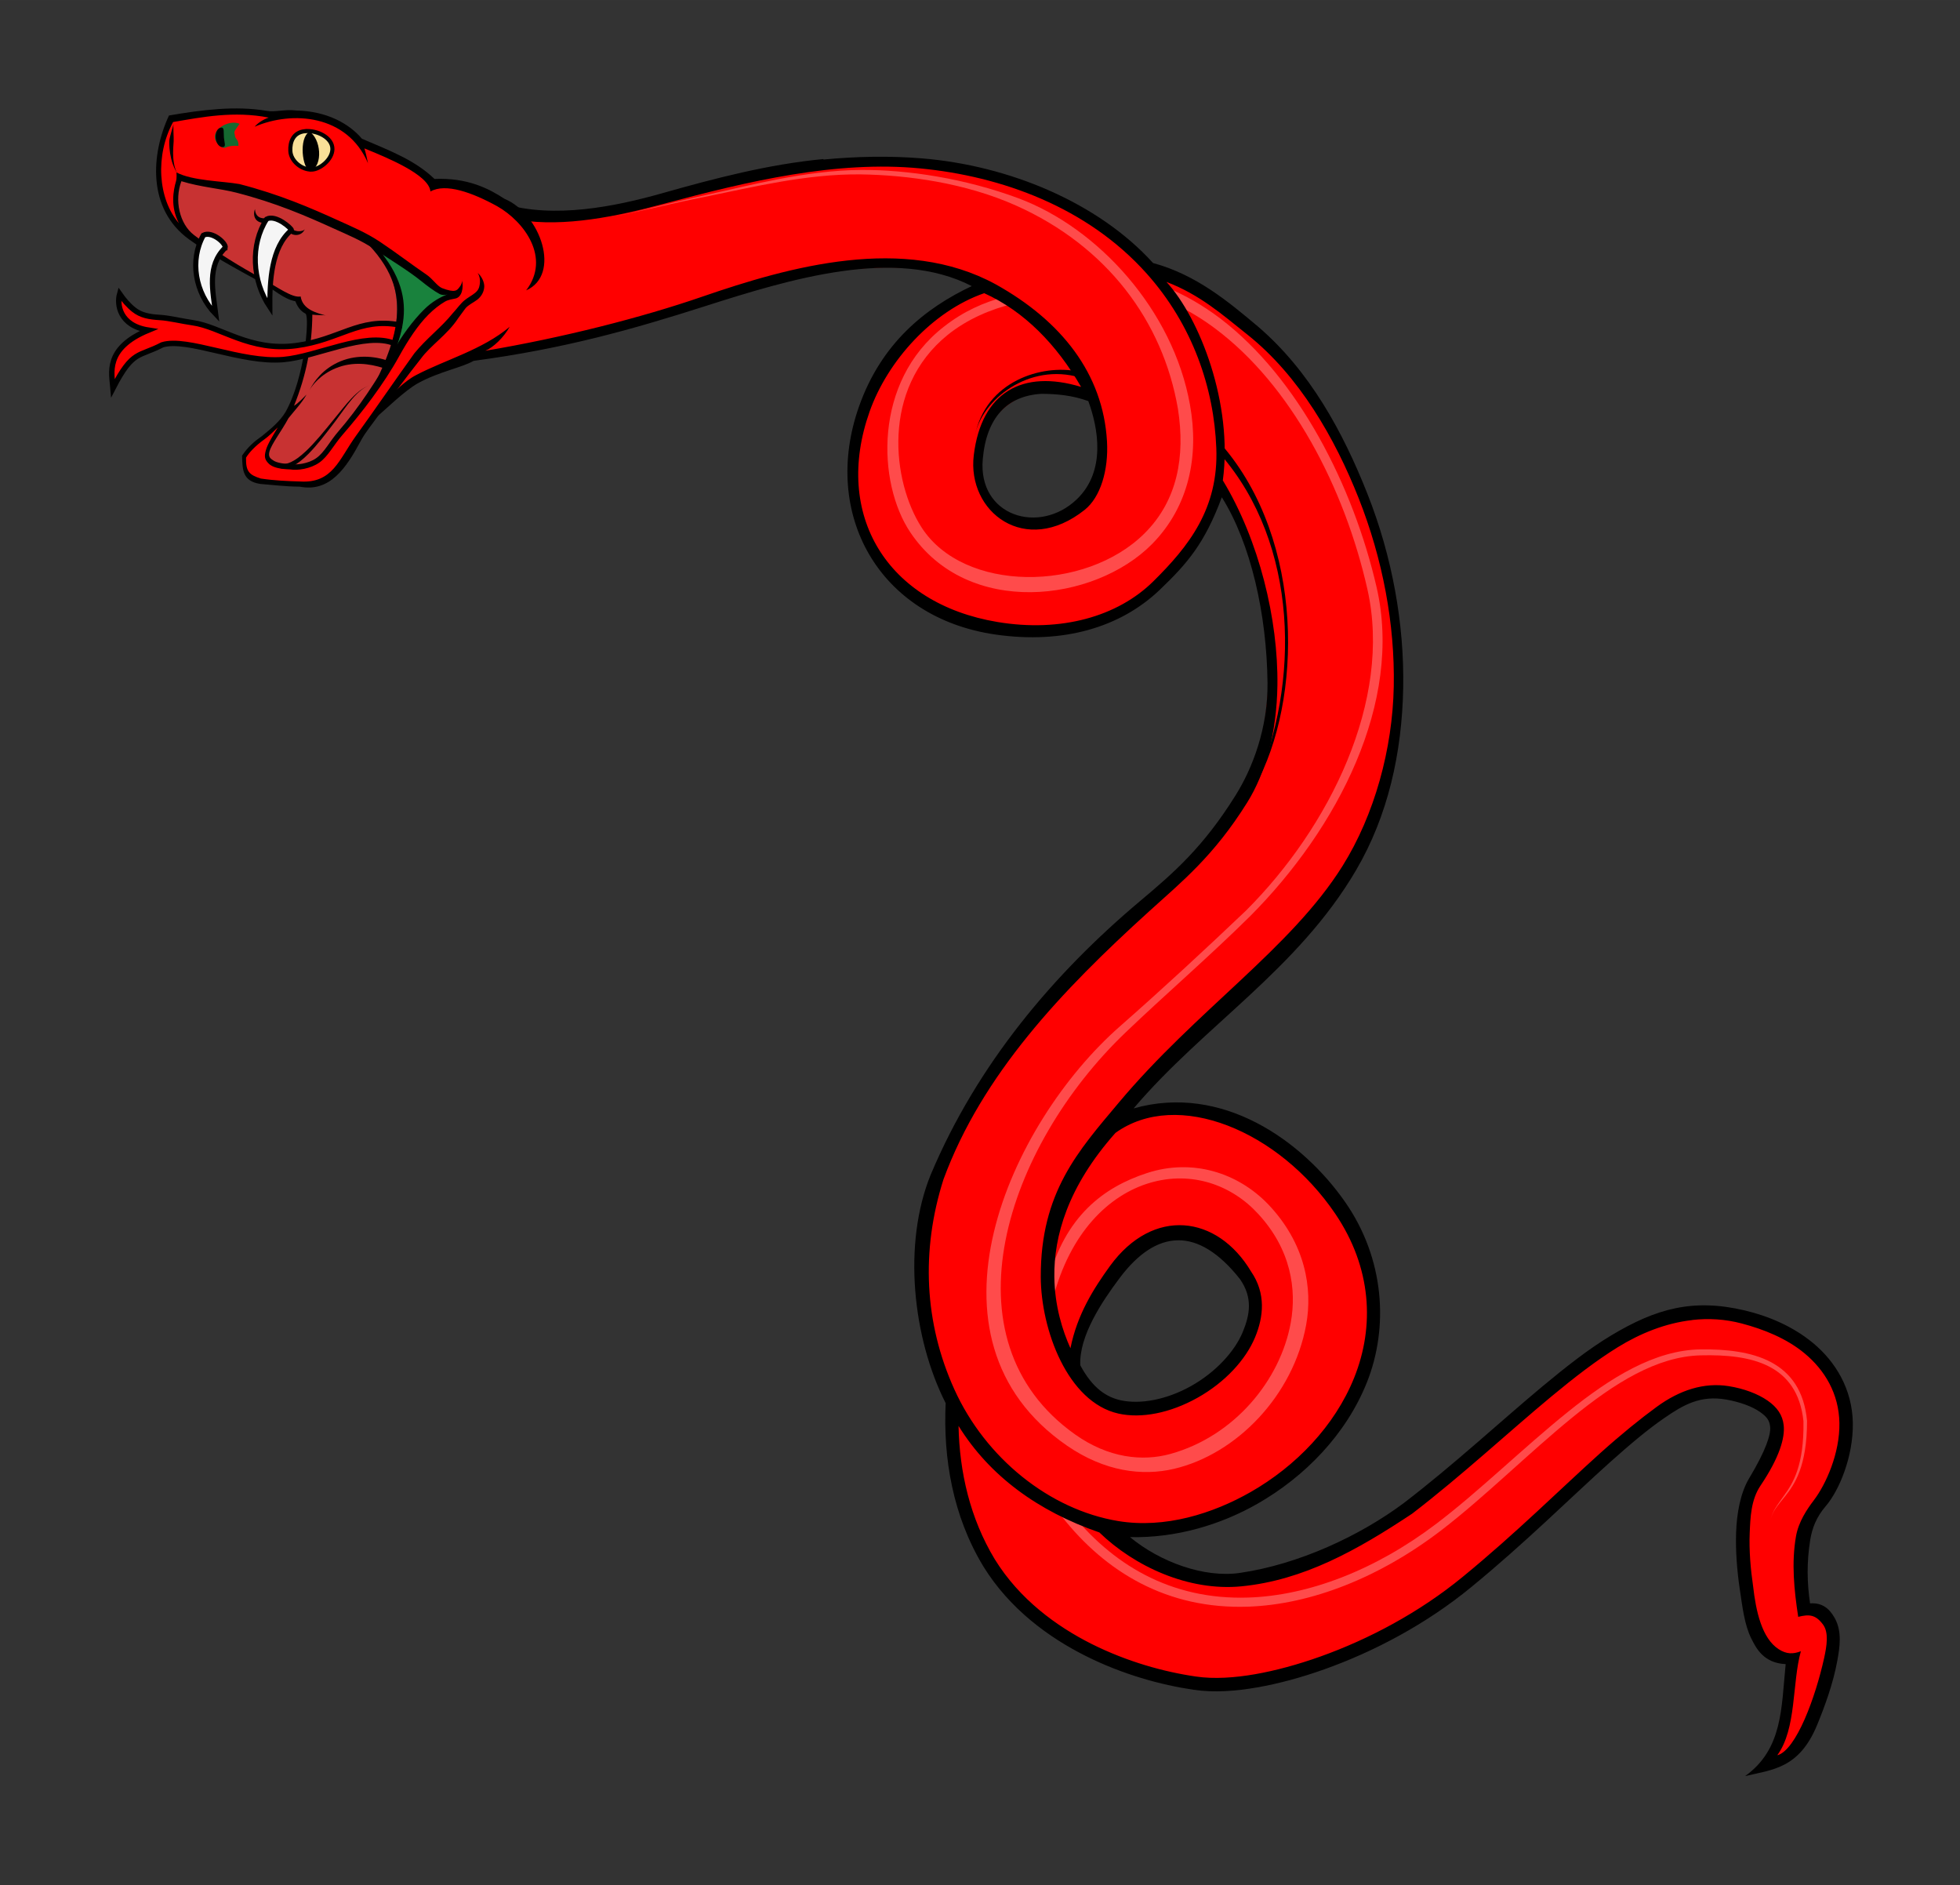 <?xml version="1.0" encoding="UTF-8" standalone="no"?>
<svg
   xmlns:dc="http://purl.org/dc/elements/1.1/"
   xmlns:cc="http://creativecommons.org/ns#"
   xmlns:rdf="http://www.w3.org/1999/02/22-rdf-syntax-ns#"
   xmlns:svg="http://www.w3.org/2000/svg"
   xmlns="http://www.w3.org/2000/svg"
   xmlns:sodipodi="http://sodipodi.sourceforge.net/DTD/sodipodi-0.dtd"
   xmlns:inkscape="http://www.inkscape.org/namespaces/inkscape"
   height="327.987"
   width="341.065"
   version="1.1"
   viewBox="0 0 319.75 307.487"
   id="svg8905"
   sodipodi:docname="snake.svg"
   inkscape:version="0.92.2 5c3e80d, 2017-08-06">
  <rect x="0" y="0" width="319.75" height="307.487" fill="#333333" stroke="none"/>
  <defs
     id="defs8909" />
  <sodipodi:namedview
     pagecolor="#ffffff"
     bordercolor="#666666"
     borderopacity="1"
     objecttolerance="10"
     gridtolerance="10"
     guidetolerance="10"
     inkscape:pageopacity="0"
     inkscape:pageshadow="2"
     inkscape:window-width="640"
     inkscape:window-height="480"
     id="namedview8907"
     showgrid="false"
     inkscape:zoom="2.4130329"
     inkscape:cx="171.98274"
     inkscape:cy="163.9937"
     inkscape:current-layer="g8901"
     units="px" />
  <g
     transform="translate(-326.67,-437.96)"
     id="g8903">
    <g
       transform="matrix(3.44,0,0,3.44,-222.38,42.526)"
       id="g8901">
      <path
         d="m 169.38,120.36 c 0.182,-0.015 0.365,-0.024 0.549,-0.03 0.737,-0.024 1.481,0.016 2.196,0.037 1.366,0.187 2.967,-0.143 4.071,0.941 1.225,0.857 2.829,1.108 3.841,2.301 1.274,0.074 2.543,0.525 3.56,1.303 0.039,0.012 0.077,0.023 0.116,0.035 1.875,0.446 3.844,0.236 5.67,-0.279 3.229,-0.776 6.498,-1.71 9.82,-1.952 1.107,-0.081 2.22,-0.084 3.34,0.021 0.235,0.013 0.47,0.033 0.705,0.051 4.45,0.235 8.695,1.96 11.276,5.58 -0.126,-0.342 0.083,-0.299 0.475,-0.242 2.38,0.821 4.391,2.786 5.989,4.694 3.667,4.496 5.381,10.494 4.877,16.254 -0.313,3.647 -1.814,7.2 -4.395,9.821 -3.097,3.348 -6.758,6.163 -9.54,9.804 1.367,-1.455 3.619,-1.356 5.406,-0.925 3.32,1.125 6.083,3.908 7.115,7.265 1.027,3.587 -0.745,7.447 -3.552,9.712 -1.94,1.571 -4.359,2.737 -6.888,2.791 -0.837,0.008 -1.66,-0.105 -2.454,-0.32 1.136,0.648 2.128,1.538 3.365,2.014 1.588,0.633 3.335,0.67 4.976,0.288 3.136,-0.848 5.933,-2.627 8.359,-4.729 2.614,-2.086 5.066,-4.394 7.831,-6.281 1.523,-0.921 3.304,-1.507 5.1,-1.318 2.317,0.268 4.778,1.474 5.675,3.757 0.612,1.919 -0.02,4.002 -1.134,5.609 -0.455,0.594 -0.725,1.247 -0.669,2.006 -0.05,0.87 -0.054,1.788 0.092,2.623 0.976,-0.058 1.617,1.109 1.363,1.982 -0.338,1.675 -0.849,3.377 -1.813,4.803 -0.264,0.579 -1.193,0.255 -0.959,-0.36 0.366,-1.249 0.515,-2.61 0.664,-3.866 -1.37,-0.193 -1.87,-1.768 -2.052,-2.948 -0.244,-1.618 -0.301,-3.285 -0.049,-4.9 0.548,-1.117 1.551,-2.239 1.343,-3.573 -0.555,-0.91 -1.764,-1.204 -2.77,-1.27 -1.917,0.107 -3.331,1.619 -4.75,2.743 -3.181,2.723 -6.053,5.867 -9.642,8.074 -2.987,1.714 -6.365,3.149 -9.875,2.977 -3.01,-0.328 -5.974,-1.518 -8.288,-3.484 -2.289,-2.067 -3.561,-5.155 -3.655,-8.207 0.054,-0.26 0.016,-0.901 0.199,-0.93 0.162,-0.026 0.54,0.539 0.703,0.634 -2.828,-4.028 -3.07,-9.636 -0.833,-13.991 2.437,-5.014 6.703,-8.777 10.694,-12.52 1.857,-1.817 3.648,-3.941 4.05,-6.598 0.753,-4.055 0.031,-7.969 -2.031,-11.487 -0.098,-0.195 -0.156,-0.396 -0.195,-0.602 -0.047,0.605 -0.139,1.206 -0.286,1.798 -1.297,2.594 -3.567,4.734 -6.386,5.317 -1.675,0.415 -3.429,0.097 -5.091,-0.225 -2.812,-0.808 -5.348,-3.229 -5.538,-6.268 -0.287,-2.73 0.831,-5.456 2.712,-7.412 1.028,-1.112 2.07,-1.961 3.543,-2.388 0.139,-0.054 -0.564,-0.298 -0.751,-0.378 -3.061,-0.836 -6.111,-0.486 -9.125,0.301 -4.983,1.152 -9.495,3.332 -14.473,3.413 -0.923,0.348 -2.654,1.286 -3.536,1.796 -0.657,0.891 -1.218,1.458 -1.645,2.069 -0.427,0.61 -0.719,1.266 -1.637,1.923 -1.153,0.384 -2.501,0.395 -3.622,-0.074 -0.777,-0.939 0.677,-2.039 1.424,-2.402 -0.16,0.383 -0.608,1.01 -0.574,1.424 0.032,0.385 0.513,0.574 1.163,0.507 1.833,-0.02 2.42,-2.137 3.522,-3.256 0.788,-1.064 1.389,-2.266 2.176,-3.323 0.291,-0.676 0.522,-1.209 0.879,-2.029 -0.544,-0.534 -1.5,-0.819 -2.044,-1.353 -2.266,-1.488 -4.862,-2.468 -7.474,-3.169 -0.623,-0.049 -1.887,-0.454 -2.367,-0.486 -0.076,0.225 -0.25,0.725 -0.156,1.154 0.049,0.416 0.253,0.941 0.195,1.023 -0.193,0.272 -0.87,-1.274 -1.019,-1.915 -0.114,-1.032 0.097,-2.2 0.636,-3.041 0.512,-0.172 1.05,-0.264 1.597,-0.309 z m 4.821,0.901 c -0.178,-0.004 -0.362,0.022 -0.502,0.141 -0.248,0.187 -0.283,0.526 -0.234,0.811 0.047,0.284 0.271,0.491 0.516,0.616 0.282,0.143 0.639,0.09 0.868,-0.127 0.279,-0.19 0.499,-0.549 0.367,-0.891 -0.184,-0.371 -0.623,-0.536 -1.016,-0.55 z m 34.855,12.244 c -0.461,0.032 -0.905,0.141 -1.311,0.426 -1.417,0.776 -2.063,2.649 -1.551,4.152 0.473,1.464 2.328,2.026 3.638,1.331 1.576,-0.598 2.25,-2.392 2.048,-3.971 -0.041,-0.701 -0.16,-1.399 -0.386,-2.065 l -0.069,0.09 -0.053,0.068 c -0.743,0.079 -1.554,-0.084 -2.321,-0.032 z m 6.063,40.015 c -1.507,0.176 -2.6,1.548 -3.329,2.785 -0.517,0.862 -0.901,1.811 -1.152,2.764 -0.703,-0.041 -0.426,0.225 -0.172,0.685 0.662,1.3 2.114,2.159 3.574,1.851 2.128,-0.344 4.128,-1.798 4.837,-3.878 0.248,-1.038 -0.035,-2.146 -0.802,-2.9 -0.56,-0.75 -1.351,-1.177 -2.251,-1.294 -0.129,-0.017 -0.261,-0.027 -0.394,-0.031 -0.104,6.5e-4 -0.206,0.007 -0.306,0.019 z"
         id="path8801"
         style="fill:#ff0000;stroke-width:0.354;stroke-linecap:round;stroke-linejoin:round"
         inkscape:connector-curvature="0" />
      <path
         d="m 214.95,128.59 c 0.887,0.368 1.736,0.861 2.536,1.47 3.681,2.805 6.299,7.927 7.407,12.744 1.254,5.451 -1.852,11.422 -5.986,15.577 -1.918,1.899 -4.038,3.726 -5.923,5.529 -5.649,5.404 -8.732,14.556 -2.394,19.056 1.591,1.129 3.208,1.291 4.528,0.925 3.012,-0.834 5.212,-3.481 5.705,-6.238 0.275,-1.536 0.026,-3.444 -1.55,-5.145 -1.26,-1.376 -3.158,-2.046 -5.12,-1.473 -1.948,0.569 -3.808,2.356 -4.617,5.529 -0.028,0.107 -0.051,0.172 -0.078,0.268 -0.059,-0.28 -0.095,-0.852 -0.152,-1.125 0.801,-3.089 2.644,-4.466 4.703,-5.135 2.135,-0.695 4.285,-0.03 5.743,1.486 1.766,1.855 2.114,3.991 1.799,5.712 -0.615,3.363 -3.304,6.134 -6.269,6.83 -1.506,0.353 -3.293,0.128 -5.077,-1.103 -7.356,-5.072 -2.72,-15.284 2.512,-19.878 1.973,-1.732 4.022,-3.626 5.973,-5.483 3.956,-3.942 6.953,-9.975 5.766,-15.24 -1.082,-4.801 -3.611,-9.679 -7.242,-12.382 -0.575,-0.428 -1.173,-0.792 -1.79,-1.095 z"
         id="path8803"
         inkscape:connector-curvature="0"
         style="fill:#ffffff;fill-opacity:0.294;stroke-width:1px" />
      <path
         d="m 188.56,125.24 c 0.343,-0.046 0.844,-0.155 1.797,-0.372 0.685,-0.156 1.744,-0.399 2.865,-0.622 1.924,-0.383 4.616,-1.061 7.214,-1.025 2.196,0.032 4.939,0.398 7.353,1.476 4.291,1.917 6.963,5.461 7.68,9.638 0.356,2.259 -0.02,4.349 -1.579,5.903 -2.825,2.812 -8.583,2.809 -10.571,-0.267 -1.398,-2.162 -1.942,-6.568 1.229,-9.138 0.948,-0.763 2.079,-1.227 3.1,-1.475 l -0.371,-0.338 c -1,0.261 -1.984,0.694 -2.91,1.425 -3.36,2.61 -3.15,7.416 -1.595,9.74 2.725,4.079 8.741,3.321 11.463,0.571 1.783,-1.805 2.237,-4.229 1.806,-6.607 -0.795,-4.492 -4.359,-8.386 -8.125,-9.792 -2.531,-0.945 -5.277,-1.363 -7.48,-1.347 -2.62,0.016 -5.314,0.744 -7.23,1.161 -1.119,0.243 -2.172,0.505 -2.855,0.673 -0.944,0.232 -1.454,0.351 -1.792,0.396 z"
         id="path8805"
         inkscape:connector-curvature="0"
         style="fill:#ffffff;fill-opacity:0.294;stroke-width:1px" />
      <path
         style="color:#000000;fill-rule:evenodd;stroke-width:0.4"
         d="m 210.7,132.56 0.13,0.294 c -2.414,-0.721 -4.682,1.044 -4.997,2.792 0.522,-2.663 3.224,-3.42 4.869,-3.086 z m 6.846,3.487 c 3.943,4.543 3.837,12.121 1.573,16.192 2.157,-4.87 2.076,-11.486 -1.637,-15.748 z"
         id="path8807"
         inkscape:connector-curvature="0" />
      <path
         d="m 210.07,186.63 c 0.013,0.017 0.233,-0.071 0.246,-0.055 1.997,2.54 4.79,4.249 8.489,4.128 2.852,-0.093 6.013,-1.298 8.907,-3.491 2.04,-1.544 4.119,-3.6 6.263,-5.322 1.995,-1.603 4.092,-2.925 6.287,-2.955 1.197,-0.012 2.396,0.109 3.328,0.603 0.942,0.5 1.582,1.366 1.714,2.781 -1e-5,-1e-5 4.1e-4,0.004 4.1e-4,0.004 v 0.003 c 5.2e-4,2.173 -0.605,3.023 -1.023,3.555 -0.418,0.52 -0.609,0.718 -0.715,1.155 0.108,-0.448 0.271,-0.636 0.663,-1.194 0.389,-0.542 0.942,-1.383 0.904,-3.51 -0.146,-1.359 -0.77,-2.147 -1.648,-2.593 -0.886,-0.449 -2.035,-0.551 -3.218,-0.521 -2.086,0.047 -4.102,1.325 -6.079,2.934 -2.112,1.72 -4.181,3.791 -6.24,5.369 -2.933,2.244 -6.17,3.505 -9.129,3.613 -3.862,0.141 -6.791,-1.647 -8.861,-4.28 -0.014,-0.017 0.125,-0.209 0.112,-0.226 z"
         id="path8809"
         inkscape:connector-curvature="0"
         style="fill:#ffffff;fill-opacity:0.294;stroke-width:1px" />
      <g
         transform="matrix(-0.639,0.056,0.056,0.639,139.49,98.941)"
         id="g8817"
         style="fill-rule:evenodd;stroke-width:1px">
        <path
           style="color:#000000"
           d="m -88.68,44.666 c -2.45,-0.018 -4.881,0.144 -7.256,0.549 -6.351,1.082 -12.689,4.372 -16.354,9.199 -3.104,1.138 -5.31,3.345 -7.295,5.332 -3.548,3.609 -5.607,8.35 -7.01,13.072 -1.409,4.742 -1.879,9.788 -1.371,14.533 0.507,4.729 1.929,9.268 4.652,13.096 4.934,6.935 12.217,10.459 17.912,16.094 -6.7,-1.271 -12.228,3.484 -14.969,8.252 -2.546,4.429 -2.421,9.531 -0.43,13.457 1.867,3.682 5.166,6.515 8.822,8.201 2.845,1.312 6.213,2.01 9.609,1.639 -2.053,2.027 -5.195,3.494 -7.848,3.344 -4.401,-0.248 -9.102,-1.961 -12.543,-4.092 -3.889,-2.469 -7.623,-5.374 -10.977,-7.705 -1.841,-1.273 -3.587,-2.421 -5.32,-3.269 -3.549,-1.738 -6.342,-2.23 -10.051,-1.004 -1.671,0.553 -3.428,1.463 -4.826,2.848 -1.536,1.521 -2.583,3.65 -2.406,6.137 0.177,2.481 1.446,4.89 2.531,5.949 0.763,0.745 1.148,1.537 1.365,2.402 0.408,1.626 0.507,3.122 0.418,4.658 -0.846,0.013 -1.363,0.445 -1.717,1.228 -0.475,1.052 -0.185,2.2 0.08,3.17 0.452,1.658 1.244,3.333 1.897,4.592 1.611,3.111 3.582,3.005 5.639,3.309 -2.957,-1.748 -3.104,-4.79 -3.711,-7.984 1.617,-0.218 2.071,-1.355 2.371,-2.119 0.406,-1.032 0.446,-2.345 0.529,-3.766 0.076,-1.291 0.067,-2.76 -0.098,-4.117 -0.171,-1.41 -0.571,-2.897 -1.315,-3.922 l -0.004,-0.006 -0.006,-0.008 c -1.416,-1.952 -1.874,-3.074 -1.865,-3.631 0.007,-0.461 0.146,-0.745 0.666,-1.178 0.521,-0.435 1.399,-0.854 2.387,-1.117 1.867,-0.498 3.172,0.096 4.68,0.957 1.23,0.69 2.68,1.7 4.36,2.96 3.058,2.297 6.744,5.377 10.975,8.26 3.522,2.411 7.528,4.1 11.297,5.084 1.753,0.458 3.498,0.772 5.1,0.908 1.55,0.132 3.192,0.123 4.688,-0.236 2.388,-0.568 5.146,-1.589 7.748,-3.195 2.575,-1.59 5.287,-3.934 6.959,-7.271 l 0.002,-0.006 0.002,-0.004 c 1.9,-3.875 2.255,-8.165 1.707,-12.232 2.006,-5.009 2.155,-11.997 -0.377,-16.926 -4.137,-7.835 -10.336,-13.991 -17.189,-18.797 -2.676,-1.877 -4.988,-3.547 -7.727,-7.188 -1.396,-1.855 -2.804,-4.714 -3.061,-8.055 -0.388,-5.06 0.331,-10.366 2.168,-13.96 1.555,3.266 2.936,4.63 5.181,6.425 3.137,2.508 7.451,3.373 12.353,2.228 8.532,-1.992 12.072,-10.017 8.612,-17.656 -2.044,-4.512 -5.49,-6.834 -9.092,-8.162 5.377,-3.392 13.317,-1.696 19.872,-0.219 5.404,1.218 10.562,2.204 17.3,2.509 0.871,0.414 2.631,0.576 4.229,1.283 1.066,0.472 2.619,1.78 3.348,2.272 0.035,-0.098 -0.951,-1.19 -0.909,-1.308 -0.601,-0.422 -1.433,-1.198 -2.353,-1.575 -2.218,-0.929 -5.06,-1.436 -7.192,-2.948 0.506,0.747 1.344,1.422 1.951,1.609 -5.775,-0.46 -11.718,-1.432 -16.322,-2.582 -6.637,-1.658 -15.279,-3.281 -21.688,0.976 -4.619,3.124 -7.345,7.293 -7.194,12.292 0.064,2.114 0.833,4.069 2.089,4.9 4.674,3.091 8.688,-0.611 7.811,-4.748 -0.974,-4.592 -4.144,-6.02 -8.344,-4.331 1.526,-3.275 3.695,-5.932 6.531,-7.527 3.931,0.987 7.555,4.361 9.203,7.975 3.358,7.362 -0.022,14.252 -8.066,16.326 -4.615,1.19 -8.889,0.368 -11.737,-1.994 -2.841,-2.356 -5.278,-4.936 -5.495,-9.402 -0.215,-4.425 0.941,-9.205 3.996,-13.293 3.954,-5.29 10.065,-8.11 16.002,-9.213 6.115,-1.137 12.752,-0.174 19.131,0.953 3.531,0.624 7.415,1.087 10.767,0.252 l 0.992,-1.279 c -3.611,1.419 -8.139,0.919 -11.692,0.242 -4.005,-0.764 -8.038,-1.453 -12.122,-1.482 z m -24.47,11.221 c -2.228,2.891 -4.123,9.425 -2.875,14.986 -2.285,4.641 -3.188,10.592 -2.697,15.441 0.352,3.477 1.438,6.384 2.975,8.426 2.815,3.741 5.342,5.424 7.953,7.406 6.941,5.269 13.336,10.926 16.854,18.395 2.131,5.11 2.339,10.45 0.556,15.53 -1.849,5.274 -6.247,9.482 -11.217,10.758 -3.389,0.87 -7.023,0.066 -9.957,-1.287 -3.476,-1.603 -6.605,-4.306 -8.35,-7.746 -1.859,-3.665 -1.995,-8 0.328,-12.182 3.606,-6.491 10.834,-10.263 15.676,-7.385 3.876,3.664 5.204,7.23 5.428,10.199 0.165,2.184 -0.263,4.042 -0.725,5.369 -0.715,-2.45 -2.098,-4.25 -3.448,-5.81 -3.562,-4.078 -8.23,-3.053 -10.348,1.32 -0.97,1.717 -0.632,3.421 0.131,4.881 0.822,1.572 2.483,3.111 4.635,4.078 2.111,0.949 4.267,1.175 5.914,0.652 3.693,-1.173 5.167,-6.709 4.842,-10.57 -0.53,-6.24 -3.604,-9.06 -6.864,-12.32 -6.31,-6.318 -13.684,-10.258 -18.008,-15.984 -2.692,-3.566 -4.444,-8.301 -4.936,-12.891 -0.493,-4.605 -0.006,-9.464 1.365,-14.078 1.365,-4.594 3.597,-9.399 7.111,-12.75 1.786,-1.703 3.276,-3.276 5.658,-4.436 z m 9.925,7.438 c 2.533,-0.071 4.199,1.374 4.742,4.423 0.744,4.177 -3.667,5.967 -6.654,3.581 -2.37,-1.893 -2.042,-5.136 -1.492,-7.167 1.15,-0.528 2.25,-0.728 3.404,-0.838 z m -4.59,63.215 c 1.49,-0.116 3.014,0.709 4.521,2.385 1.457,1.62 3.394,4.031 3.478,6.191 -0.773,1.797 -1.748,2.533 -2.799,2.85 -1.353,0.408 -3.288,0.263 -5.215,-0.604 -1.965,-0.883 -3.468,-2.313 -4.158,-3.633 -0.648,-1.239 -0.983,-2.469 -0.145,-3.93 1.37,-2.087 2.826,-3.144 4.316,-3.26 z m -37.363,9.195 c 1.993,0.048 3.935,0.65 5.67,1.523 1.66,0.835 3.381,1.939 5.203,3.199 3.358,2.323 7.072,5.22 11.006,7.727 4.287,2.335 8.428,4.202 13.045,4.248 3.92,0.039 7.756,-2.163 10.111,-4.885 4.365,-1.947 7.724,-4.864 9.685,-8.754 0.231,3.408 -0.256,6.888 -1.805,10.047 -1.562,3.116 -4.123,5.346 -6.59,6.869 -2.505,1.54 -5.165,2.53 -7.465,3.07 -1.332,0.32 -2.889,0.339 -4.371,0.213 -1.532,-0.13 -3.227,-0.436 -4.932,-0.881 -3.665,-0.957 -7.575,-2.608 -10.984,-4.941 -4.18,-2.849 -7.848,-5.91 -10.939,-8.232 -1.691,-1.27 -3.183,-2.273 -4.461,-3.045 -1.794,-1.085 -3.638,-1.506 -5.426,-1.059 -1.111,0.278 -2.1,0.752 -2.779,1.318 -0.666,0.555 -1.013,1.169 -1.025,1.928 -0.015,0.914 0.494,2.303 2.102,4.293 0.794,0.983 0.949,2.287 1.096,3.406 0.168,1.282 0.167,2.708 0.094,3.943 -0.047,1.861 -0.307,3.898 -1.477,4.807 -0.552,0.429 -1.034,0.462 -1.621,0.293 0.865,2.311 0.805,5.672 2.412,7.514 -1.442,-0.261 -3.207,-4.077 -4.08,-6.856 -0.275,-0.875 -0.521,-1.856 -0.135,-2.482 0.486,-0.787 0.955,-0.853 1.777,-0.725 0.129,-2.017 0.156,-4.013 -0.355,-5.938 -0.284,-1.068 -0.995,-1.936 -1.551,-2.549 -1,-1.102 -2.221,-3.3 -2.379,-5.516 -0.155,-2.175 0.738,-3.995 2.111,-5.356 1.252,-1.24 2.895,-2.053 4.441,-2.609 1.202,-0.433 2.415,-0.605 3.611,-0.576 z"
           id="path8811"
           inkscape:connector-curvature="0" />
      </g>
      <path
         d="m 168.29,123.52 c 1.727,0.303 3.435,0.635 5.047,1.33 1.339,0.553 2.855,0.932 3.981,1.854 1.085,1.113 1.369,2.875 0.905,4.341 -0.28,1.899 -1.67,3.211 -2.742,4.652 -0.227,0.417 -0.58,0.881 -1.011,1.134 -0.621,0.364 -1.386,0.389 -2.024,0.03 -0.589,-0.469 0.4,-1.266 0.586,-1.771 0.834,-1.033 0.751,-2.458 1.119,-3.686 0.14,-0.482 0.251,-1.038 0.135,-1.516 -0.042,-0.174 -0.226,-0.251 -0.338,-0.397 -0.092,-0.12 -0.101,-0.315 -0.253,-0.407 -1.415,-0.662 -2.819,-1.423 -4.111,-2.296 -0.305,-0.206 -0.645,-0.454 -0.947,-0.661 -0.71,-0.641 -0.776,-1.728 -0.453,-2.602 z"
         id="path8819"
         inkscape:connector-curvature="0"
         style="fill:#c83232;stroke-width:0.009;stroke-linecap:round;stroke-linejoin:round" />
      <path
         d="m 177.91,127.04 c 0.736,0.485 1.43,1.035 2.185,1.494 0.21,0.166 0.465,0.239 0.72,0.298 0.193,0.215 -0.198,0.267 -0.32,0.371 -0.715,0.445 -1.24,1.133 -1.717,1.815 -0.044,0.138 -0.313,0.406 -0.362,0.145 0.089,-0.528 0.268,-1.052 0.218,-1.595 0.002,-0.827 -0.365,-1.598 -0.829,-2.264 -0.098,-0.102 -0.072,-0.307 0.105,-0.263 z"
         id="path8823"
         inkscape:connector-curvature="0"
         style="fill:#24b856;stroke-width:0.007;stroke-linecap:round;stroke-linejoin:round" />
      <g
         transform="matrix(-0.639,0.056,0.056,0.639,139.49,98.941)"
         id="g8835"
         style="fill-rule:evenodd">
        <path
           style="color:#000000;stroke-width:0.4"
           d="m -44.469,37.044 c -1.218,0.025 -2.406,0.15 -3.529,0.445 -0.609,0.164 -1.378,-0.017 -2.168,0.164 -2.267,0.24 -3.826,1.322 -4.657,2.5 -2.019,1.082 -3.767,1.92 -5.087,3.431 -2.477,0.107 -4.005,1.108 -5.019,1.911 -2.587,1.348 -3.705,5.974 -1.012,6.886 -2.044,-2.237 -0.306,-5.074 1.586,-6.38 1.746,-1.172 3.651,-2.056 4.824,-1.519 4.8e-4,-1.266 3.064,-2.812 4.586,-3.599 -0.08,0.357 -0.117,0.738 -0.168,1.113 1.208,-3.709 5.222,-4.373 8.112,-3.418 -0.238,-0.236 -0.641,-0.472 -1.096,-0.582 2.515,-0.724 4.876,-0.471 7.072,-0.289 1.539,2.321 1.623,5.546 0.225,7.486 0.533,-1.278 0.196,-2.458 -0.055,-3.103 -0.093,-0.24 -0.084,-0.568 -0.094,-0.652 -1.119,0.728 -3.353,0.938 -4.561,1.264 -2.884,1.019 -5.056,2.195 -7.066,3.33 -0.908,0.513 -1.95,1.06 -2.9,1.82 -1.169,0.936 -2.254,1.938 -3.199,2.703 -0.473,0.382 -0.72,0.916 -1.083,1.116 -0.941,0.456 -1.096,0.262 -1.283,0.053 -0.213,-0.208 -0.271,-0.459 -0.236,-0.572 -0.102,0.673 0.133,1.308 0.582,1.371 0.203,0.029 0.546,0.036 0.814,0.166 0.408,0.197 0.826,0.455 1.31,0.863 0.829,0.699 1.639,1.718 2.404,2.856 1.327,1.974 3.095,3.894 4.656,5.4 0.781,0.753 1.218,1.515 1.912,1.919 0.692,0.402 1.648,0.459 2.197,0.315 0.735,-0.09 1.215,-0.239 1.496,-0.516 0.331,-0.365 0.337,-0.602 0.162,-1.065 -0.166,-0.441 -0.632,-1.047 -1.02,-1.59 0.354,0.283 0.711,0.585 1.064,0.792 0.705,0.414 1.228,0.889 1.47,1.232 0.109,1.007 -0.117,1.289 -0.961,1.632 -0.99,0.237 -1.944,0.362 -2.88,0.47 -2.377,0.358 -2.999,-1.382 -4.393,-2.997 -1.66,-1.921 -3.233,-3.841 -4.844,-5.712 -0.968,-1 -2.162,-1.736 -3.073,-2.691 -0.269,-0.241 -0.446,-0.451 -0.715,-0.691 -0.262,-0.247 -0.614,-0.403 -0.883,-0.555 -0.295,-0.166 -0.469,-0.315 -0.551,-0.602 -0.107,-0.316 -0.104,-0.698 0.051,-0.961 -0.272,0.237 -0.485,0.797 -0.38,1.161 0.073,0.328 0.285,0.613 0.58,0.804 0.282,0.182 0.706,0.327 0.932,0.568 0.246,0.277 0.366,0.423 0.596,0.678 0.887,1.131 2.191,1.805 2.999,2.726 1.121,1.192 2.296,2.487 3.442,3.849 0.487,0.578 1.122,1.214 1.495,1.786 1.275,1.953 2.64,3.64 4.81,3.016 1,-0.092 2.074,-0.318 2.901,-0.458 1.276,-0.316 1.218,-1.13 1.152,-2.199 -0.488,-0.618 -1.036,-0.995 -1.59,-1.312 -0.761,-0.514 -1.43,-0.988 -1.889,-1.617 -1.647,-2.408 -2.383,-6.788 -2.119,-7.109 0.397,-0.251 0.57,-0.619 0.676,-0.986 0.861,-0.241 1.524,-1.023 2.295,-1.537 1.933,-1.288 3.656,-2.421 5.143,-3.713 2.9,-2.52 2.239,-6.537 0.672,-9.246 -1.24,-0.105 -2.487,-0.179 -3.705,-0.154 z m 3.215,5.072 c 0.653,1.369 0.413,3.131 -0.572,4.037 -1.634,1.502 -3.23,2.653 -4.819,3.713 -0.992,0.66 -2.01,1.579 -2.648,1.51 -0.067,0.971 -1.038,1.304 -1.744,1.57 0.163,-0.065 0.658,-0.075 1,-0.156 0.218,2.24 0.822,4.418 1.938,6.592 -0.371,-0.187 -0.705,-0.506 -0.998,-0.748 0.412,0.601 0.98,1.092 1.482,1.623 0.656,0.987 1.412,1.778 1.621,2.34 0.129,0.346 -0.009,0.512 -0.191,0.645 -0.167,0.165 -0.57,0.326 -1.285,0.41 l -0.014,0.002 -0.014,0.004 c -0.379,0.1 -1.251,0.102 -1.901,-0.276 -0.65,-0.378 -1.07,-1.121 -1.836,-1.86 -1.532,-1.478 -3.171,-3.516 -4.484,-5.469 -0.785,-1.167 -1.687,-2.166 -2.549,-2.893 -0.684,-0.577 -1.335,-0.84 -1.863,-0.998 0.156,0.052 0.413,0.046 0.606,-0.083 0.381,-0.255 0.794,-0.62 1.24,-1.049 0.891,-0.859 2.118,-1.753 3.272,-2.676 0.911,-0.729 1.898,-1.236 2.816,-1.754 2.006,-1.133 4.118,-2.278 6.971,-3.285 1.171,-0.414 2.576,-0.629 3.973,-1.197 z"
           id="path8825"
           inkscape:connector-curvature="0" />
        <path
           d="m -45.911,38.267 c 0.718,-0.412 2.25,0.236 1.844,1.15 -0.083,0.186 -0.408,0.594 -0.65,0.511 -0.513,-0.175 -0.974,-0.015 -0.966,-0.046 -0.082,-0.497 0.232,-0.495 0.189,-0.844 0.111,-0.262 -0.147,-0.422 -0.417,-0.772 z"
           id="path8827"
           inkscape:connector-curvature="0"
           style="fill:#156a30;stroke-width:1px" />
        <path
           d="m -50.672,39.231 c -0.862,-0.018 -2.005,0.632 -1.911,1.504 0.082,0.767 1.052,1.401 1.647,1.369 0.736,-0.04 1.494,-0.75 1.462,-1.516 -0.028,-0.673 -0.336,-1.339 -1.198,-1.358 z"
           id="path8829"
           inkscape:connector-curvature="0"
           style="fill:#f9e098;stroke:#000000;stroke-width:0.303" />
        <path
           d="m -50.81,42.227 c -1.036,-0.353 -0.968,-2.39 -0.195,-2.925 0.842,0.369 0.778,2.693 0.195,2.925 z"
           id="path8831"
           inkscape:connector-curvature="0"
           style="stroke-width:0.971px" />
        <g
           id="langued"
           inkscape:label="#g8914">
          <path
             style="fill:#ff0000;stroke:#000000;stroke-width:0.4"
             id="path8833"
             d="m -56.369,54.104 c 2.909,-0.812 4.486,0.719 7.722,0.861 3.467,0.152 5.426,-1.884 7.487,-2.358 0.742,-0.171 1.685,-0.491 2.346,-0.589 0.807,-0.12 1.391,-0.277 1.889,-0.746 0.362,-0.341 0.666,-0.763 0.946,-1.249 0.281,0.746 0.218,2.331 -1.884,2.849 3.369,1.057 2.974,2.978 2.981,4.04 -1.713,-2.706 -2.075,-2.101 -3.907,-2.869 -1.911,-0.402 -5.708,1.86 -8.817,1.866 -2.532,0.005 -6.205,-1.553 -8.301,-0.466 -0.184,-0.431 -0.337,-0.878 -0.462,-1.339 z"
             inkscape:connector-curvature="0" />
        </g>
      </g>
      <g
         transform="matrix(-0.639,0.056,0.056,0.639,139.49,98.941)"
         id="g8843">
        <path
           style="color:#000000;fill-rule:evenodd;stroke-width:0.5"
           d="m -54.877,47.789 c -1.798,2.279 -2.178,4.142 -1.851,5.851 0.328,1.709 1.264,3.155 2.201,4.627 l 0.242,-0.129 c -0.924,-1.561 -1.664,-3.021 -1.951,-4.592 -0.289,-1.581 -0.13,-3.35 1.605,-5.548 z"
           id="path8837"
           inkscape:connector-curvature="0" />
        <path
           d="m -55.065,56.901 c 0.005,-0.002 0.139,0.277 0.144,0.275 1.007,-0.411 2.199,-0.692 3.492,-0.295 1.197,0.368 1.885,1.136 2.094,1.463 -0.198,-0.309 -0.771,-1.209 -1.984,-1.753 -1.328,-0.596 -2.733,-0.437 -3.835,0.013 -0.006,0.002 0.095,0.295 0.089,0.297 z"
           id="path8839"
           inkscape:connector-curvature="0"
           style="stroke-width:1px" />
        <path
           style="color:#000000;fill-rule:evenodd;stroke-width:0.4"
           d="m -46.495,44.646 c 0.041,0.781 -0.712,0.773 -0.785,0.713 l -0.023,-0.002 -0.023,0.004 c -0.462,0.065 -0.538,0.234 -0.75,0.354 -0.212,0.12 -0.33,0.272 -0.395,0.396 -0.065,0.124 -0.091,0.196 -0.107,0.213 -0.017,0.016 -0.05,0.045 -0.242,0.037 l -0.086,-0.004 -0.154,-0.152 c -0.049,0.384 -0.814,0.459 -0.979,0.237 0.307,0.551 0.954,0.404 1.133,0.169 0.219,0.002 0.501,0.105 0.609,-0.003 0.116,-0.115 0.139,-0.231 0.182,-0.312 0.042,-0.081 0.088,-0.151 0.236,-0.234 0.148,-0.084 0.315,-0.282 0.746,-0.343 l 0.003,0.013 c 0.83,-0.07 0.814,-0.767 0.636,-1.086 z"
           id="path8841"
           inkscape:connector-curvature="0" />
      </g>
      <path
         d="m 171.2,126.85 c -0.02,0.012 -0.317,0.195 -0.352,0.166 -0.035,-0.029 -0.418,-0.269 -0.436,-0.275 -0.018,-0.006 -0.621,-0.351 -0.635,-0.354 -0.014,-0.002 -0.719,-0.456 -0.719,-0.456 l -0.319,-0.31 -0.08,-0.146 0.089,-0.242 c 0.928,0.499 1.545,0.787 2.452,1.617 z"
         id="path8849"
         inkscape:connector-curvature="0"
         style="fill:#c83232;fill-rule:evenodd;stroke-width:1px" />
      <path
         d="m 170.29,126.7 c -0.877,0.853 -0.588,2.049 -0.451,3.149 -0.979,-1.012 -1.244,-2.549 -0.589,-3.742 0.394,-0.218 1.085,0.37 1.04,0.593 z"
         id="path8851"
         inkscape:connector-curvature="0"
         style="fill:#f5f5f5;fill-rule:evenodd;stroke:#000000;stroke-width:0.244" />
      <path
         d="m 173.43,125.86 c -0.96,0.812 -1.035,2.421 -1.024,3.66 -0.849,-1.269 -0.932,-2.961 -0.153,-4.182 0.441,-0.226 1.182,0.447 1.177,0.522 z"
         id="path8855"
         inkscape:connector-curvature="0"
         style="fill:#f5f5f5;fill-rule:evenodd;stroke:#000000;stroke-width:0.236" />
      <g
         transform="matrix(-0.639,0.056,0.056,0.639,139.49,98.941)"
         id="g8899">
        <path
           d="m -46.746,63.745 c -0.005,0.001 -0.057,-0.162 -0.062,-0.161 -0.352,0.077 -0.906,-0.019 -1.871,-0.781 -0.725,-0.572 -1.467,-1.341 -2.271,-2.17 -0.522,-0.528 -0.93,-0.983 -1.406,-1.406 -0.62,-0.552 -1.064,-0.768 -1.44,-0.86 0.374,0.092 0.812,0.335 1.394,0.909 0.448,0.442 0.832,0.917 1.327,1.474 0.77,0.849 1.503,1.657 2.222,2.265 0.947,0.801 1.607,1.014 2.118,0.901 0.006,-0.001 -0.017,-0.171 -0.012,-0.172 z"
           id="path8857"
           inkscape:connector-curvature="0"
           style="stroke-width:1px" />
        <path
           d="m -41.045,37.851 c 0.056,0.206 0.063,0.995 0.102,1.272 0.036,0.257 0.131,0.72 0.136,1.246 0.005,0.546 -0.095,0.955 -0.221,1.208 0.133,-0.266 0.296,-0.616 0.383,-1.196 0.079,-0.529 0.059,-1.047 0.024,-1.303 -0.04,-0.288 -0.368,-1.022 -0.424,-1.227 z"
           id="path8859"
           inkscape:connector-curvature="0"
           style="stroke-width:1px" />
        <path
           d="m -44.055,39.149 c 0,0.4 -0.211,0.724 -0.472,0.724 -0.261,0 -0.14,-0.301 -0.14,-0.7 0,-0.4 -0.121,-0.747 0.14,-0.747 0.261,0 0.472,0.324 0.472,0.724 z"
           id="path8861"
           inkscape:connector-curvature="0"
           style="stroke-width:0.406;stroke-linecap:round;stroke-linejoin:round" />
        <path
           d="m 12.113,-37.094 c -1.077,0.854 -2.081,1.802 -3.192,2.616 -0.304,0.287 -0.69,0.435 -1.078,0.56 -0.271,0.36 0.344,0.387 0.547,0.533 1.171,0.595 2.08,1.593 2.913,2.588 0.088,0.209 0.541,0.588 0.581,0.176 -0.209,-0.808 -0.558,-1.597 -0.554,-2.449 -0.114,-1.284 0.351,-2.532 0.981,-3.63 0.139,-0.171 0.071,-0.486 -0.199,-0.394 z"
           transform="translate(-67.99,85.95)"
           id="path8863"
           inkscape:connector-curvature="0"
           style="fill-opacity:0.294;stroke-width:0.007;stroke-linecap:round;stroke-linejoin:round" />
        <g
           id="g8897"
           style="fill-opacity:0.294" />
      </g>
    </g>
  </g>
</svg>
